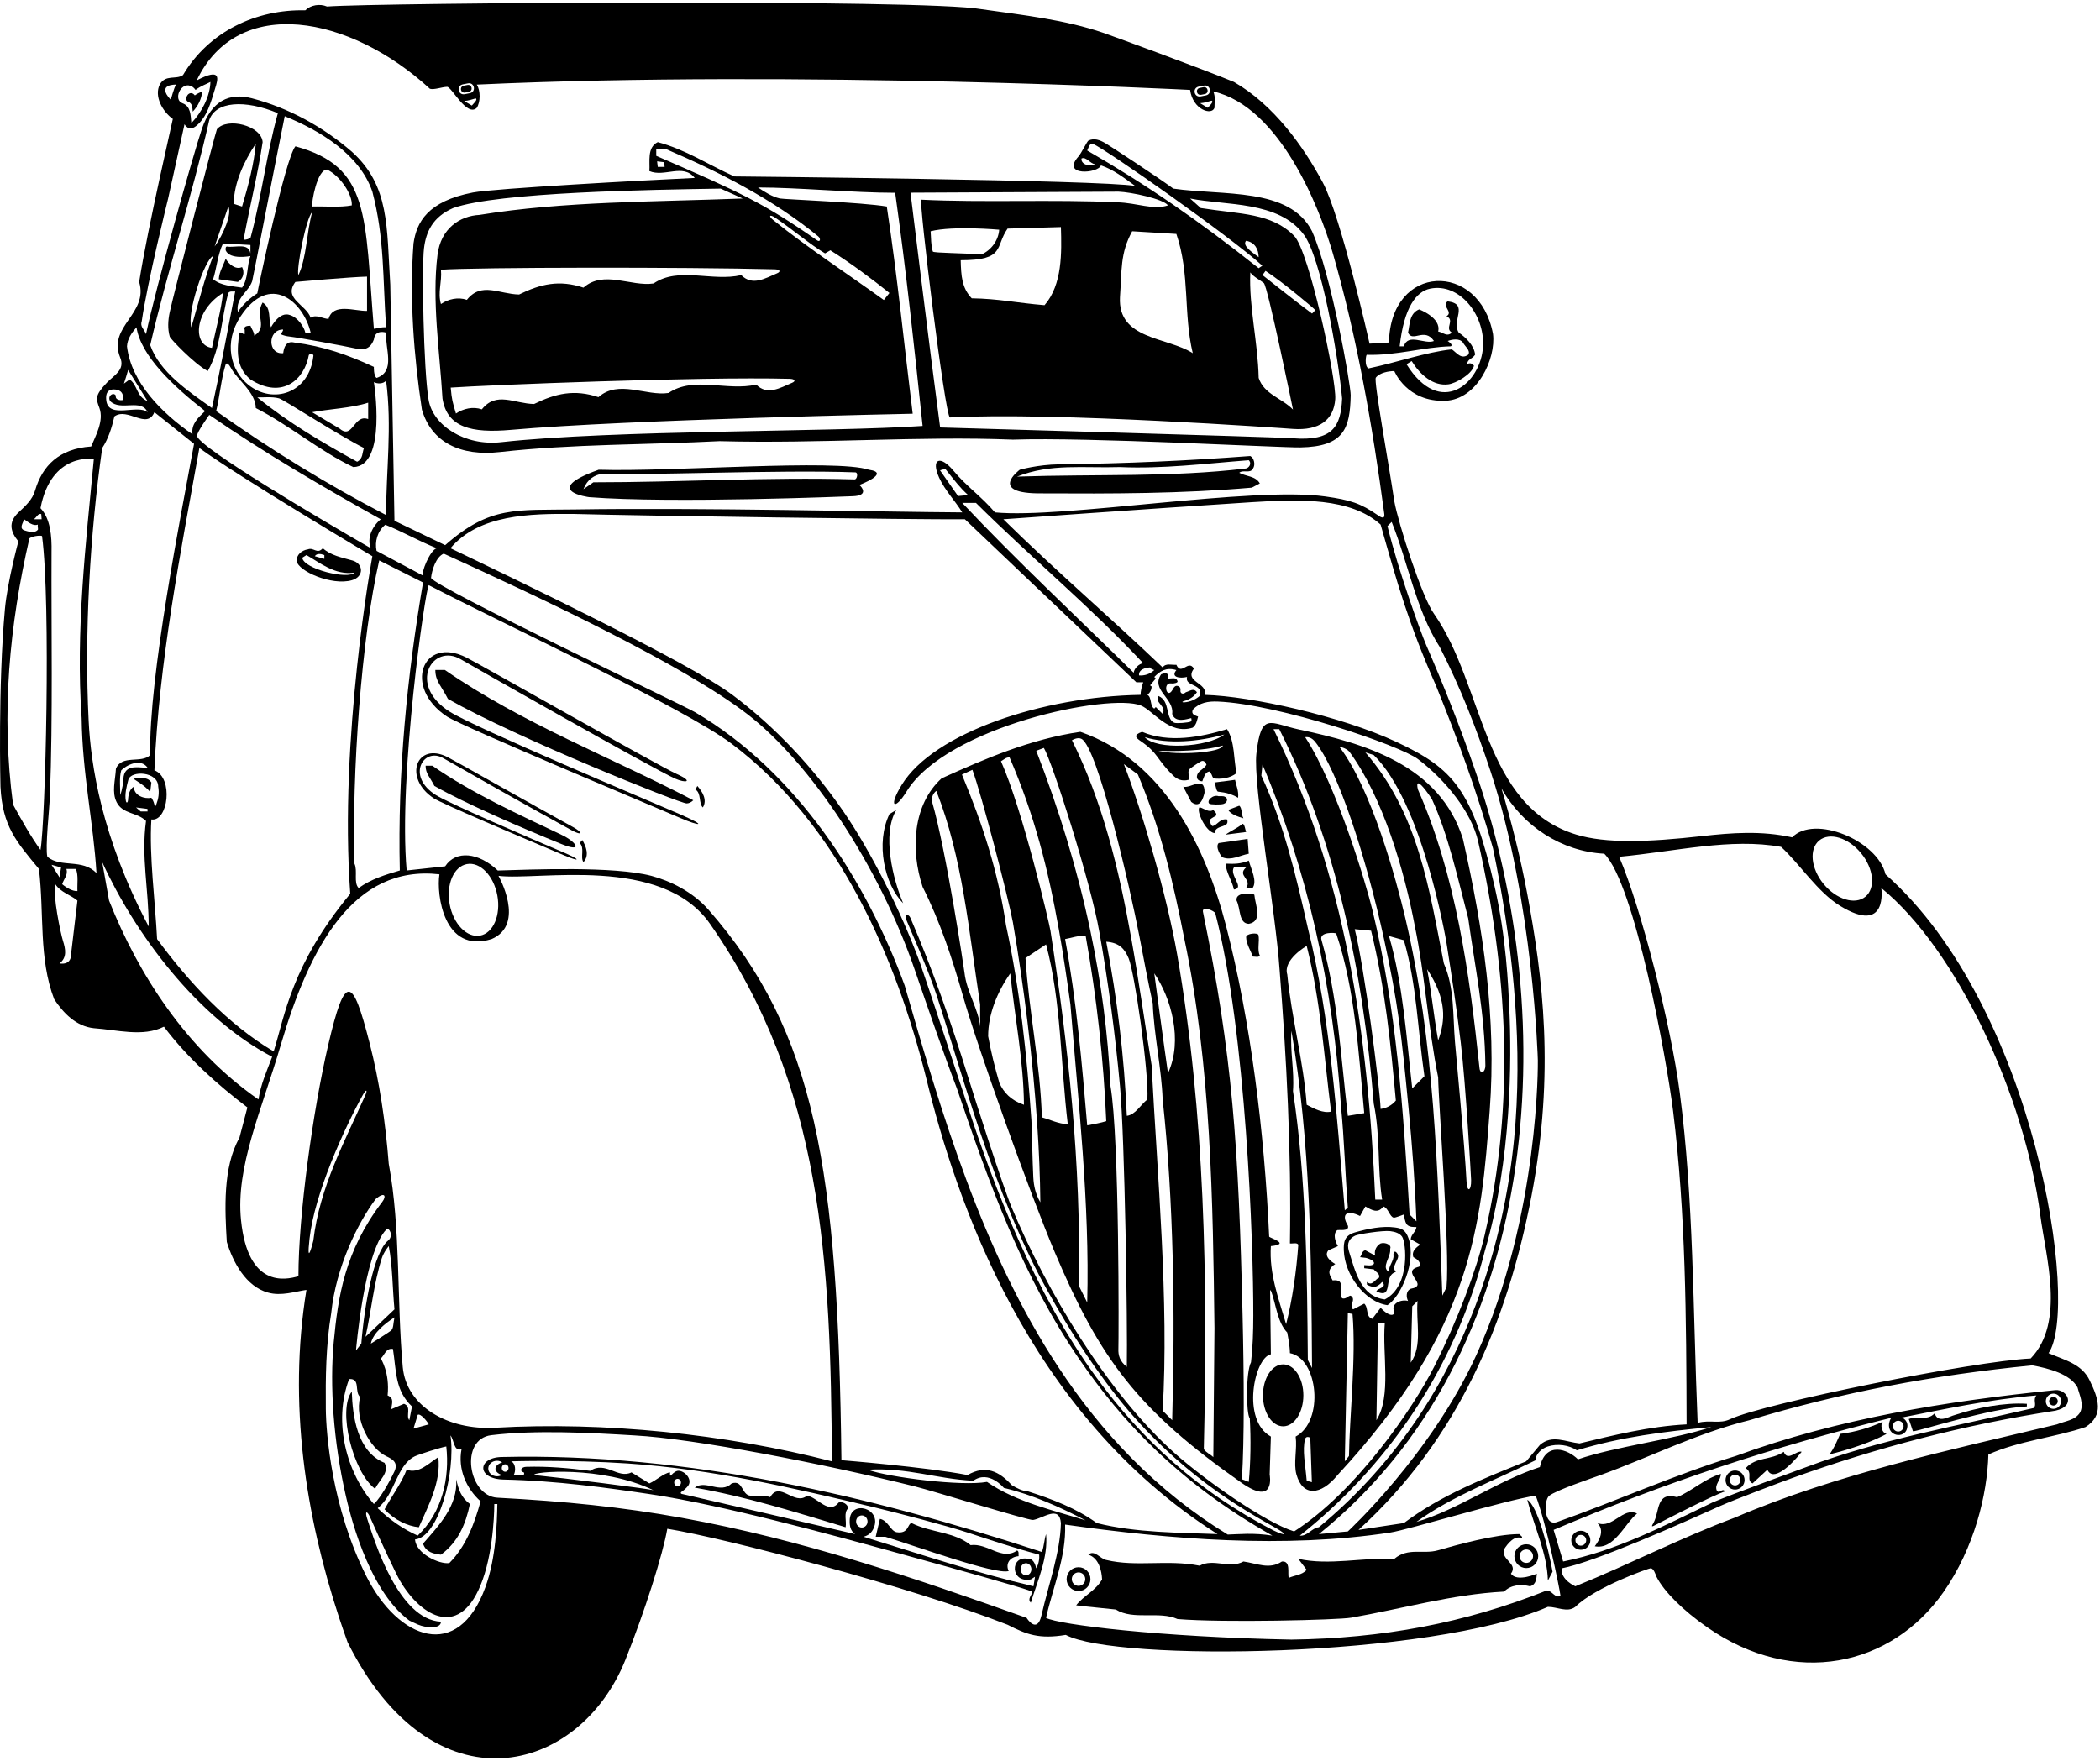 <?xml version="1.0" encoding="UTF-8"?>
<svg xmlns="http://www.w3.org/2000/svg" xmlns:xlink="http://www.w3.org/1999/xlink" width="496pt" height="416pt" viewBox="0 0 496 416" version="1.1">
<g id="surface1">
<path style=" stroke:none;fill-rule:nonzero;fill:rgb(0%,0%,0%);fill-opacity:1;" d="M 493.578 326.164 C 491.688 322.207 487.75 321.375 483.855 319.688 C 491.285 308.93 480.84 237.953 445.34 206.559 C 443.426 198.523 428.527 192.422 423.289 197.828 C 415.969 196.211 408.973 196.754 402.039 197.531 C 389.137 198.984 379.242 199.289 372.324 197.184 C 350.121 190.426 350.574 161.918 338.688 144.996 C 335.875 141.148 330.25 123.602 329.328 118.449 C 327.98 109.355 324.418 89.926 324.957 89.223 C 325.855 88.055 327.98 87.668 329.328 87.668 C 329.328 87.668 332.285 95.047 341.391 94.684 C 348.938 94.383 353.352 84.719 352.637 78.938 C 349.449 61.582 328.375 62.211 328.066 80.918 L 323.48 81.188 C 323.48 81.188 316.746 51.152 312.41 43.078 C 307.82 34.547 300.863 24.773 291.438 19.359 C 283.34 16.027 262.75 8.496 260.672 7.781 C 251.555 4.656 241.664 3.562 231.77 2.168 C 218.629 -0.262 89.211 0.637 77.238 1.539 C 75.531 0.816 73.371 1.18 72.109 2.438 C 60.59 2.168 49.34 7.387 43.219 17.738 C 41.602 18.906 39.102 17.512 37.73 19.988 C 36.379 22.688 38.316 26.289 40.82 28.105 C 40.828 28.324 34.941 53.469 32.871 66.609 C 35.121 74.168 25.402 77.047 28.371 84.43 C 29.652 87.375 26.855 88.723 25.309 90.34 C 22.312 93.473 22.676 94.227 23.473 96.371 C 24.613 99.441 22.523 103.047 21.531 105.488 C 13.934 106.004 9.988 110.047 8.281 115.887 C 7.645 118.062 6.055 119.488 4.383 121.051 C 1.824 123.434 2.531 125.703 4.34 127.898 C 4.34 127.898 1.738 137.512 1.164 143.848 C -0.496 162.094 0.109 185.855 0.109 185.855 C 0.578 195.23 3.871 198.863 9.199 205.297 C 10.461 216.008 9.109 226.445 12.801 236.078 C 14.961 239.316 17.93 242.469 22.16 242.918 C 27.559 243.277 33.77 245.078 38.719 242.559 C 44.301 249.938 51.23 256.145 58.43 261.637 L 56.539 268.836 C 52.582 275.766 53.121 285.848 53.57 293.406 C 55.012 298.176 58.07 303.938 63.289 305.375 C 66.441 306.277 69.77 305.105 72.379 304.746 C 67.984 331.535 72.227 358.172 80.031 381.98 C 80.695 384.008 81.387 386.012 82.102 387.996 C 102.289 428.379 136.852 419.312 147.734 392.094 C 152.297 380.68 156.586 367.156 157.609 361.176 C 171.547 363.434 215.312 374.957 237.98 383.855 C 242.504 386.172 245.426 387.297 251.723 386.254 C 263.547 392.598 337.676 391.797 365.598 379.625 C 367.848 379.625 370.188 381.066 372.078 379.625 C 376.758 374.945 389.629 370.449 389.902 370.5 C 390.629 370.641 390.988 371.863 391.246 372.516 C 393.055 376.062 397.535 380.477 403.176 384.418 C 423.84 398.855 446.801 393.656 459.023 376.152 C 466.32 365.707 469.387 353.055 469.637 343.625 C 476.84 340.387 485.477 339.578 492.586 337.145 C 496.996 334.355 495.625 330.375 493.578 326.164 Z M 429.691 198.562 C 432.137 196.559 436.559 197.902 439.57 201.57 C 442.578 205.238 443.039 209.84 440.594 211.848 C 438.148 213.852 433.727 212.508 430.715 208.84 C 427.703 205.172 427.246 200.57 429.691 198.562 Z M 420.68 200.078 C 425.152 204.195 429.273 210.727 434.559 213.977 C 446.035 221.039 444.348 209.797 444.348 209.797 C 462.062 224.234 478.238 258.746 481.91 287.152 C 483.16 296.816 487.867 312.402 479.629 320.945 C 466.129 321.559 416.723 331.551 408.707 335.258 C 406.098 336.516 404.117 335.348 400.969 336.156 C 399.84 309.105 400.043 283.352 396.758 258.215 C 394.684 242.344 387.73 214.793 382.43 202.418 C 395.84 201.156 408.797 197.918 420.68 200.078 Z M 404.207 337.145 C 394.848 340.207 381.609 341.715 372.699 344.773 C 370.301 342.375 365.059 340.477 363.707 346.598 C 353.539 349.926 344.359 356.676 334.547 359.555 C 343.008 353.438 353.27 349.656 362.719 344.977 C 362.629 343.445 364.34 342.098 365.598 341.734 C 367.848 341.016 370.547 341.375 372.438 342.637 C 382.879 339.484 392.957 338.227 404.207 337.145 Z M 378.918 201.695 C 386.145 208.926 393.645 250.242 395.16 262.41 C 398.168 286.57 398.289 311.621 398.359 336.516 C 389.539 336.965 380.898 339.125 373.066 341.016 C 369.738 340.656 366.59 338.855 363.707 341.375 L 360.469 345.246 C 350.477 349.297 340.488 353.164 331.578 359.828 L 320.867 361.445 C 344.445 340.035 356.07 312.145 361.734 282.488 C 367.32 253.254 364.355 230.574 360.707 211.074 C 359.105 202.535 356.914 193.844 354.617 186.219 C 359.656 195.219 368.84 201.156 378.918 201.695 Z M 328.699 123.309 C 332.566 132.848 334.461 144.188 340.039 152.828 C 345.004 162.531 348.773 172.27 352.086 182.32 C 362.23 213.113 363.223 250.492 363.223 250.492 C 363.223 250.492 363.727 287.246 348.703 320.129 C 337.914 343.754 318.348 361.805 318.348 361.805 L 311.508 362.438 C 364.156 320.047 369.199 241.387 348.406 181.988 C 344.801 171.516 341.078 162.152 336.809 152.285 C 335.648 149.605 330.25 134.852 327.711 124.297 Z M 213.973 217.105 C 214.422 218.238 219.27 229.117 221.242 235.188 C 223.723 242.805 227.395 255.047 229.969 262.898 C 234.223 275.875 239.102 288.992 245.504 301.426 C 250.684 311.141 256.746 321.035 263.898 330.055 C 278.273 348.184 294.008 356.848 301.391 361.027 C 304.008 362.508 303.906 363.055 300.711 361.539 C 282.832 352.324 269.508 339.863 259.039 325.543 C 244.324 305.41 234.574 279.984 228.496 261.102 C 228.008 259.586 218.391 230.484 217.301 227.504 C 212.645 214.812 205.465 200.809 199.199 191.695 C 192.062 181.312 183.055 171.684 172.949 164.137 C 162.742 156.512 122.828 137.406 106.398 129.52 C 113.148 121.508 125.277 121.352 135.289 121.418 C 151.938 121.867 216.199 122.77 227.898 122.68 L 268.398 161.195 L 270.02 161.195 C 269.66 162.188 269.391 163.355 269.391 164.168 C 246.469 164.523 220.527 173.066 212.969 185.438 C 209.727 190.742 211.34 191.508 214.102 187.02 C 223.586 171.594 262.105 163.676 269.484 166.688 C 272.387 167.875 276.113 173.703 281.719 171.906 C 282.617 171.188 282.711 170.195 282.98 169.297 C 282.348 169.027 281.27 168.848 281.719 167.676 C 283.281 165.996 285.375 165.648 287.648 165.746 C 302.023 166.344 330.625 176.094 334.934 179.355 C 341.316 184.191 347.574 191.852 349.129 198.816 C 356.043 229.363 357.934 260.59 350.668 291.754 C 348.738 300.023 344.258 311.949 338.758 322.852 C 333.867 332.551 320.316 352.438 305.66 361.805 C 298.824 359.703 284.496 349.602 277.512 343.375 C 261.453 329.059 247.059 304.684 238.93 285.211 C 236.738 279.965 230.27 259.629 228.598 254.258 C 224.637 241.527 220.258 228.992 215.031 216.844 C 214.586 215.812 213.547 216.023 213.973 217.105 Z M 242.84 352.355 C 241.469 352.254 240.203 351.629 238.965 350.863 C 235.977 347.586 232.793 346.031 228.527 348.484 C 218.809 346.598 198.738 344.977 198.738 344.977 C 197.93 276.23 192.723 243.941 167.328 214.914 C 163.633 210.691 158.234 208.074 153.852 206.926 C 145.012 204.605 125.504 205.426 117.574 205.664 C 113.051 201.375 107.66 200.797 105.141 204.668 L 96.051 205.656 C 94.07 183.336 100.461 139.238 101.27 138.246 C 119.742 147.812 161.555 167.266 172.777 175.688 C 198.09 194.68 211.715 226.43 218.809 254.887 C 225.711 283.07 242.473 333.871 287.57 362.438 C 278.75 362.078 268.309 362.164 259.039 359.828 C 254.359 356.406 248.508 354.156 242.84 352.355 Z M 256.43 359.195 C 249.32 356.945 240.141 354.965 233.117 350.105 C 227.27 351.188 209.988 349.047 204.949 347.227 C 214.578 346.688 220.969 349.387 229.879 349.836 C 233.578 347.195 237.102 351.523 237.102 351.523 C 243.941 353.145 250.309 356.047 256.43 359.195 Z M 113.391 221.039 C 110.277 221.609 107.062 218.289 106.203 213.625 C 105.344 208.961 107.172 204.711 110.281 204.141 C 113.395 203.566 116.609 206.887 117.469 211.555 C 118.328 216.219 116.5 220.469 113.391 221.039 Z M 94.43 205.656 C 91.012 206.648 87.59 207.727 84.711 209.797 C 83.449 208.535 84.531 205.746 83.719 204.035 C 83.09 182.848 85.363 150.633 89.57 132.398 L 99.918 137.617 C 96.141 159.848 93.891 182.348 94.43 205.656 Z M 82.73 211.148 C 68.801 228 67.258 240.035 64.641 248.406 C 53.84 242.016 44.57 232.027 37.102 221.855 C 36.652 212.855 35.211 202.238 35.75 193.598 C 39.719 194.207 41.043 183.734 36.469 181.988 C 37.551 156.336 42.59 130.777 47.09 105.848 C 56.449 112.688 87.949 131.406 87.949 131.406 C 87.949 131.406 80.039 174.504 82.73 211.148 Z M 31.609 185.855 C 30.594 186.43 30.293 187.809 30.238 189.016 C 30.215 189.516 29.883 189.941 29.727 189.195 C 29.418 187.699 29.895 185.828 30.305 184.246 C 30.902 181.949 37.371 182.234 37.371 185.855 C 37.645 187.379 37.422 188.707 36.945 189.953 C 36.633 190.77 36.625 190.727 36.418 189.898 C 36.281 189.355 36 188.824 35.75 188.469 C 34.219 188.828 31.609 188.016 31.609 185.855 Z M 34.852 191.707 L 33.23 191.707 L 32.129 190.762 L 34.828 191.102 Z M 28.641 181.988 C 29.82 180.805 33.141 179.016 34.852 181.355 C 33.32 181.535 29.742 180.301 29.203 183.449 C 29.113 184.801 28.91 186.578 28.371 187.836 C 28.461 186.309 28.102 183.785 28.641 181.988 Z M 99.918 135.996 L 88.941 130.148 C 88.488 127.988 89.113 125.504 91.004 123.977 C 94.676 125.398 98.84 127.809 103.16 129.52 C 101.539 129.969 99.379 135.457 99.918 135.996 Z M 91.191 121.688 C 77.332 114.488 64.012 106.297 51.051 97.117 C 51.871 93.91 52.215 89.605 53.277 86.176 C 53.496 85.465 54.113 86.102 54.566 86.961 C 56.016 89.719 60.41 92.691 60.41 96.398 C 68.332 100.449 75.621 106.656 83.449 110.348 C 91.5 110.145 88.309 90.277 88.309 90.277 C 89.121 90.727 90.559 90.727 91.191 89.918 C 92.629 100.898 91.191 111.066 91.191 121.688 Z M 73.73 50.137 C 72.379 54.996 72.469 60.758 70.488 64.988 C 69.926 63.676 72.328 51.301 73.73 50.137 Z M 77.238 40.059 C 80.301 41.496 83.27 45.906 83.09 48.52 C 80.211 49.059 76.879 48.699 73.73 48.789 C 73.551 47.797 74.898 40.059 77.238 40.059 Z M 86.691 65.348 L 86.691 73.449 C 83.809 73.539 78.68 71.469 77.602 75.34 C 76.25 75.34 74.719 74.168 73.371 75.066 C 72.289 71.918 66.801 70.566 69.77 66.609 C 69.77 66.609 82.73 65.438 86.691 65.348 Z M 73.371 78.578 L 72.109 78.578 C 71.84 77.227 70.309 74.977 68.512 74.438 C 65.969 73.461 64.012 77.316 64.012 77.316 C 63.289 75.34 64.191 72.816 62.031 71.469 C 60.141 74.617 63.379 77.227 60.051 79.297 C 60.051 78.398 59.422 77.77 59.152 76.957 C 58.43 76.957 57.441 77.047 57.801 77.949 L 57.801 78.938 C 57.352 79.027 57.082 78.398 56.539 78.578 C 56 82.449 55.551 86.68 59.152 89.648 C 66.898 94.562 71.977 89.387 72.93 83.926 C 72.996 83.551 74.078 83.551 74.027 84.016 C 73.07 92.973 64.441 95.59 58.652 90.91 C 54.508 87.562 52.711 80.969 56.828 74.742 C 63.789 64.223 71.676 71.316 73.371 78.578 Z M 80.211 101.258 L 73.73 97.387 C 77.332 96.668 83.18 96.398 86.961 95.137 L 86.961 99.008 C 83.539 97.746 83.359 103.957 80.211 101.258 Z M 85.969 105.848 C 85.52 106.93 85.789 108.367 84.352 109.09 C 76.07 104.496 68.152 99.906 60.77 93.879 C 62.102 93.934 64.184 93.648 65.922 94.113 C 67.004 94.402 80.031 102.879 85.969 105.848 Z M 88.941 89.289 C 88.219 88.746 88.309 86.68 88.309 86.68 C 82.102 83.797 76.43 81.816 69.5 80.918 C 67.609 80.469 67.07 81.996 66.891 83.438 C 63.195 83.828 63.152 77.852 66.852 77.852 C 66.941 78.121 66.441 78.758 66.262 78.938 C 66.957 79.266 67.66 79.43 68.367 79.508 C 70.574 79.754 81.793 81.82 83.941 82.316 C 85.812 82.75 87.43 82.586 88.309 80.199 C 88.59 77.695 91.191 78.578 91.191 78.578 C 90.918 82.359 93.531 87.758 88.941 89.289 Z M 88.309 77.68 C 86.109 50.926 87.543 39.43 69.77 34.566 C 67.34 37.539 60.949 68.227 60.77 69.309 C 59.152 70.297 57.262 72.008 56.18 73.719 C 55.582 70.34 58.672 69.027 59.559 66.441 C 59.734 65.926 64.73 39.789 67.25 27.457 C 75.441 30.789 84.891 36.367 87.949 45.277 C 90.832 56.258 90.379 65.527 91.191 77.316 C 89.879 77.25 89.211 77.59 88.309 77.68 Z M 50.332 65.977 C 51.141 63.547 51.41 60.129 52.672 57.52 L 59.152 57.879 L 59.152 59.859 C 58.699 57.246 55.551 58.598 53.57 58.238 C 53.211 58.328 53.301 58.867 53.301 59.137 C 54.289 61.477 59.152 60.488 59.152 60.488 C 58.25 62.828 58.699 65.797 57.172 67.957 C 54.832 67.598 52.219 67.508 50.332 65.977 Z M 52.672 69.219 C 52.219 73.359 50.961 77.859 50.059 82.18 C 45.387 81.605 45.863 73.359 52.672 69.219 Z M 45.199 77.316 C 44.051 74.023 48.328 61.273 50.332 60.488 C 48.352 65.707 46.82 71.648 45.199 77.316 Z M 50.691 58.238 L 53.93 48.789 C 54.852 50.398 52.762 55.449 50.691 58.238 Z M 55.191 48.156 C 55.281 43.117 57.621 38.168 60.41 33.938 C 60.051 38.527 58.609 44.02 57.172 48.789 Z M 59.152 56.258 C 58.609 56.438 58.16 56.707 57.531 56.617 C 59.051 48.375 60.859 41.406 62.031 33.578 C 61.785 29.68 53.645 27.621 51.234 30.535 C 50.988 30.836 40.77 70.426 40.07 73.824 C 39.672 75.754 39.566 77.672 40.098 79.547 C 40.23 80.008 45.738 85.867 49.07 87.668 C 52.219 82.18 52.219 75.34 53.93 69.219 C 54.289 68.68 55.012 68.949 55.551 68.859 C 53.75 78.129 52.039 87.398 50.059 96.398 C 44.48 92.438 37.73 87.938 35.48 81.547 C 39.621 63.637 45.289 46.629 49.43 28.359 C 50.953 23.926 57.816 23.48 65.629 26.738 C 62.93 36.457 61.762 46.629 59.152 56.258 Z M 89.93 122.68 C 87.859 124.387 86.602 127.27 87.59 129.52 C 75.328 122.477 47.172 105.801 46.535 103.02 C 46.367 102.281 49.43 98.02 49.43 98.02 C 62.75 107.199 76.25 115.027 89.93 122.68 Z M 249.977 322.992 C 231.852 295.492 222.199 262.43 213.68 232.836 C 204.648 208.145 188.168 182.312 164.172 168.266 C 161.145 166.492 102.98 138.879 101.809 136.535 C 101.988 134.828 102.914 131.609 104.801 130.801 C 127.684 141.199 161.336 156.996 176.598 168.781 C 191.414 180.23 207.676 204.637 216.117 229.293 C 218.828 237.215 223.199 249.82 226.008 257.137 C 233.578 279.461 241.473 301.594 255.098 321.375 C 264.539 335.082 277.781 349.98 300.527 362.797 C 295.938 362.078 292.609 362.48 289.977 362.547 C 273.082 352.203 260.188 338.48 249.977 322.992 Z M 230.508 118.809 C 243.559 131.77 257.508 143.285 270.02 156.699 C 269.027 156.785 267.859 157.957 267.77 158.945 C 254.629 145.988 239.867 132.219 227.27 118.809 Z M 226.277 117.188 L 222.027 111.113 L 223.266 110.773 C 225.672 113.77 226.594 115.074 228.664 116.965 Z M 280.367 159.938 C 279.738 162.277 284.426 161.477 283.34 164.438 C 282.324 165.324 280.996 165.855 279.703 165.934 C 279.16 165.969 279.113 165.77 279.723 165.605 C 280.785 165.316 281.965 164.684 282.711 163.535 C 281.898 162.457 281.09 163.266 280.098 163.535 C 279.402 164.176 278.719 163.82 278.812 163.117 C 278.855 162.785 278.824 162.445 278.48 162.188 C 277.578 161.691 277.242 162.457 276.895 163.043 C 275.547 165.301 274.566 161.18 276.609 161.457 C 277.328 161.555 278.293 161.277 278.117 160.926 C 277.758 159.848 276.68 160.387 275.867 160.297 C 275.867 160.297 276.453 158.426 274.25 159.309 C 271.73 162.996 277.398 164.977 276.859 168.668 C 277.578 170.918 280.461 169.836 281.359 169.656 C 281.508 170.16 281.402 170.391 281.176 170.5 C 280.719 170.723 277.824 170.988 277.324 170.742 C 275.164 169.688 276.473 165.605 273.617 164.438 C 272.629 166.059 275.598 166.777 274.609 168.668 C 274.23 168.285 272.988 167.047 272.988 167.047 L 272.629 167.406 C 271.551 166.867 272.09 164.707 271.008 164.168 C 271.641 163.629 272 162.996 272 162.188 L 271.641 161.918 L 272.988 160.297 L 272.629 159.938 C 273.98 158.586 275.426 157.574 277.848 158.316 C 276.434 160.016 278.652 160.34 280.367 159.938 Z M 269.027 159.578 C 268.848 157.754 271.641 157.688 271.641 157.688 C 271.551 157.957 272.629 158.316 272.629 158.316 C 271.551 159.309 270.289 159.668 269.027 159.578 Z M 310.398 360.012 C 330.762 342.703 344.52 320.137 350.746 295.387 C 357.035 273.98 357.047 250.418 356.48 238.129 C 356.238 232.918 355.754 221.398 353.035 209.535 C 347.777 186.602 343.383 181.605 329.73 175.238 C 316.734 169.18 295.496 164.469 284.598 164.168 C 285.23 161.195 279.648 161.195 281.988 157.957 C 280.641 155.707 279.02 159.758 277.848 157.059 C 276.68 157.148 275.328 156.605 274.609 157.688 C 262.188 145.809 249.32 134.828 236.988 122.68 C 236.988 122.68 271.285 120.199 295.602 118.648 C 307.066 117.922 318.922 117.539 326.09 123.938 C 330.027 137.773 332.637 147.227 339.141 161.918 C 344.359 174.785 348.859 187.027 352.637 200.438 C 356.977 221.355 359.516 243.473 357.953 265.125 C 356.57 284.336 349.688 329.297 311.508 360.816 C 309.797 360.996 308.809 362.977 307.008 362.797 C 308.156 361.883 309.289 360.957 310.398 360.012 Z M 337.777 68.199 C 344.664 66.777 350.645 74.281 350.285 81.746 C 349.863 90.59 340.191 98.883 332.211 86.047 L 333.422 85.305 C 335.434 88.574 338.504 91.258 342.07 90.805 C 343.871 90.578 347.688 88.387 348.137 86.406 C 347.688 85.777 347.059 85.688 346.52 86.047 C 346.609 84.789 347.688 84.879 348.406 83.797 C 348.227 81.637 346.156 79.656 344.539 78.578 C 342.738 75.699 347.059 71.828 341.93 71.199 C 340.309 72.188 343.367 73.719 341.656 74.707 C 343.727 75.699 341.117 77.496 342.918 78.578 C 341.746 79.656 340.938 78.578 339.68 78.309 C 340.488 75.066 335.18 73.09 335.18 73.09 C 332.84 74.078 333.02 76.598 332.566 78.578 C 333.648 81.008 336.438 77.25 338.688 80.559 C 336.527 81.457 332.566 78.578 331.578 81.816 L 330.59 81.816 C 331.609 72.617 334.512 68.875 337.777 68.199 Z M 322.824 83.82 C 329.789 84.039 336.176 81.992 342.648 81.816 C 343.367 81.457 341.93 80.559 341.93 80.559 C 342.918 80.199 344.719 79.84 345.527 80.918 C 345.977 81.816 347.418 82.809 346.789 83.797 C 345.102 85.012 344.09 83.348 342.918 82.539 C 336.797 83.168 329.777 85.688 323.211 87.039 C 322.219 86.496 322.621 83.816 322.824 83.82 Z M 285.27 25.465 L 283.469 24.383 C 284.707 24.281 285.047 24.059 286.172 23.777 C 286.801 24.047 285.539 25.102 285.27 25.465 Z M 283.152 20.457 L 284.367 20.219 C 285.906 19.922 286.359 22.238 284.82 22.539 L 283.605 22.773 C 282 23.086 281.551 20.77 283.152 20.457 Z M 111.441 24.938 L 109.641 23.859 C 110.879 23.758 111.215 23.531 112.34 23.25 C 112.969 23.52 111.711 24.578 111.441 24.938 Z M 109.324 19.93 L 110.539 19.695 C 112.078 19.395 112.527 21.715 110.988 22.012 L 109.773 22.25 C 108.172 22.562 107.719 20.242 109.324 19.93 Z M 44.902 20.254 C 45.375 20.406 45.75 20.641 46.191 21.246 C 47.484 20.27 48.531 19.988 49.699 19.359 C 49.609 22.688 47.719 26.469 45.199 29.078 C 45.008 27.133 45.047 25.098 43.109 24.395 C 40.871 23.578 42.617 19.512 44.902 20.254 Z M 40.293 23.527 C 36.812 19.797 41.602 19.988 41.602 19.988 C 41.051 20.723 40.391 23.637 40.293 23.527 Z M 33.477 75.898 C 34.828 66.539 39.711 46.898 39.711 46.898 L 43.582 29.348 C 43.582 29.348 44.508 31.215 46.301 29.781 C 48.906 27.699 49.805 24.156 50.793 20.961 C 51.504 18.664 52.438 15.867 46.461 18.996 C 56.164 -1.379 82.656 3.613 101.539 20.977 C 102.562 21.27 104.32 20.562 105.594 20.52 C 106.672 20.48 110.27 27.727 112.609 25.477 C 113.512 24.039 113.512 21.43 112.609 19.988 C 188.699 16.477 281.09 21.246 281.09 21.246 C 281.727 25.922 286.184 27.348 286.848 25.477 C 286.848 23.77 287.117 23.047 286.578 21.609 C 302.359 25.25 311.742 49.281 314.781 59.766 C 320.438 79.293 324.188 100.672 326.949 121.355 C 327.172 122.996 325.844 121.996 325.453 121.73 C 321.34 118.898 318.992 118.133 313.039 117.293 C 295.777 114.855 251.051 122.59 235.008 121.059 C 231.711 117.195 228.34 114.988 225.152 111.152 C 222.074 107.449 219.789 108.375 221.816 112.855 C 223.184 115.871 225.695 118.434 227.27 121.059 C 208.949 120.953 165.262 119.895 135.848 120.359 C 121.914 120.578 115.758 119.43 105.141 128.797 L 93.168 123.035 L 92.18 67.238 C 91.301 53.625 92.09 43.93 83.09 35.828 C 76.391 30.027 68.203 25.484 59.477 23.219 C 54.102 21.82 49.945 23.891 47.703 30.391 C 45.879 35.684 36.832 67.777 34.488 78.938 C 34.039 77.77 33.027 77.16 33.477 75.898 Z M 32.238 77.316 C 33.254 84.074 40.988 91.309 48.441 97.117 C 46.82 98.648 45.109 100.18 45.469 102.609 C 38.27 97.656 30.98 90.367 29.992 81.816 C 30.082 80.109 31.07 78.668 32.238 77.316 Z M 30.262 87.398 L 34.852 94.777 C 32.129 93.617 32.602 91.09 30.621 89.648 L 29.27 90.637 C 29.629 89.559 29.992 88.387 30.262 87.398 Z M 27.355 92.039 C 29.578 92.344 29 94.508 29 94.508 C 28.281 94.688 27.109 94.328 27.379 93.52 C 26.852 92.461 25.238 93.59 26.031 94.777 C 28.461 97.207 33.41 94.059 34.852 97.387 C 32.555 95.422 25.715 99.047 25.113 94.691 C 24.773 92.199 26.148 91.879 27.355 92.039 Z M 24.141 105.848 C 25.582 103.688 26.391 101.078 27.02 98.379 C 30.172 96.129 34.672 101.617 36.469 97.387 L 45.832 104.859 C 42.832 121.18 35.082 160.129 35.48 178.387 C 33.41 180.457 28.73 178.207 27.379 181.629 C 27.227 184.391 26.355 187.152 27.551 189.523 C 29 192.395 32.395 191.859 34.488 193.957 C 33.32 202.508 35.121 210.066 35.121 218.887 C 23.934 197.738 21.453 180.609 20.938 170.324 C 19.898 149.625 21.227 126.324 24.141 105.848 Z M 9.742 121.465 L 9.832 122.68 L 7.941 122.68 C 8.57 122.406 8.93 121.191 9.742 121.465 Z M 5.691 122.68 C 6.59 123.309 7.852 124.387 8.93 123.938 C 8.84 124.297 9.051 125.012 8.945 125.145 C 8.18 126.109 6.48 125.523 5.691 125.285 C 4.43 124.746 5.512 123.488 5.691 122.68 Z M 3.082 190.086 C 0.199 168.578 2.27 147.52 6.949 127.176 C 7.852 126.547 9.902 126.43 9.934 126.684 C 12.027 142.52 10.73 194.316 9.562 200.797 C 7.219 197.559 5.062 193.688 3.082 190.086 Z M 12.172 204.309 L 14.422 204.938 L 14.059 207.277 Z M 16.672 226.355 C 16.309 227.527 15.23 227.797 14.059 227.617 C 15.875 226.195 15.5 224.266 14.852 222.207 C 14.312 220.488 12.402 211.426 13.07 208.898 C 14.242 210.785 16.852 211.508 18.289 212.766 Z M 18.289 210.516 C 17.211 210.605 15.77 209.797 14.691 208.898 C 15.051 207.637 16.129 206.738 15.68 205.297 L 17.93 205.297 C 18.559 206.828 18.199 208.809 18.289 210.516 Z M 11.18 202.418 C 10.641 200.258 11.691 190.762 11.785 188.328 C 12.508 169.113 12.09 148.949 12.172 130.418 C 12.254 126.676 11.902 122.496 9.562 120.066 C 12.102 106.727 22.16 108.457 22.16 108.457 C 20.27 128.438 17.84 149.047 19.281 169.656 C 19.453 182.926 22.07 194.316 22.789 206.285 C 19.461 202.777 14.422 205.117 11.18 202.418 Z M 25.762 212.766 L 24.141 203.676 C 31.879 220.598 46.551 240.398 64.281 249.668 C 62.801 253.574 61.672 255.969 61.039 259.746 C 44.031 247.957 32.602 230.047 25.762 212.766 Z M 70.488 301.508 C 67.324 302.43 58.555 304.258 56.926 288.273 C 55.641 275.688 61.738 262.461 66.309 246.895 C 73.156 223.59 83.539 204.258 103.789 206.559 C 103.047 211.254 104.77 225.41 116.121 221.855 C 124.23 218.383 117.738 206.918 117.738 206.918 C 126.973 208.129 156.258 201.852 167.711 218.273 C 194.371 256.5 196.199 298.199 196.488 345.246 C 171.309 338.758 142.715 335.844 116.949 337.309 C 105.781 337.945 95.973 332.223 95.129 322.988 C 93.695 307.348 94.66 290.129 91.82 274.957 C 91.043 265.09 89.664 255.668 87.285 246.383 C 83.258 230.656 81.531 229.672 77.5 246.969 C 73.895 262.434 70.488 287.152 70.488 301.508 Z M 113.512 354.695 C 112.07 359.914 110.09 365.316 106.129 369.277 C 103.789 369.637 98.223 367.047 98.031 363.695 C 103.527 363.223 107.684 347.996 106.398 339.125 C 107.301 340.207 107.121 342.996 109.012 342.367 C 108.109 347.047 110.09 351.637 113.512 354.695 Z M 95.418 331.656 L 92.449 332.914 C 92.449 331.746 93.262 330.395 91.551 329.676 C 92.113 324.223 89.93 320.945 89.93 320.945 C 90.832 320.227 91.102 318.426 92.809 318.695 C 93.621 323.828 93.262 328.508 97.309 332.285 L 96.68 335.527 C 95.781 334.445 97.309 332.375 95.418 331.656 Z M 87.59 317.438 C 88.129 314.824 91.012 312.664 93.168 311.227 C 92.859 312.828 92.938 313.688 92.477 314.234 C 92.137 314.637 87.59 317.438 87.59 317.438 Z M 86.332 315.816 C 87.711 309.648 88.285 303.188 90.164 297.297 C 90.652 295.77 91.82 294.395 91.82 294.395 C 92.719 298.895 92.719 304.746 93.168 309.336 Z M 91.656 293.102 C 88.328 295.777 86.082 308.129 85.34 317.438 L 84.082 319.055 C 84.082 319.055 85.973 295.883 91.262 290.453 C 91.879 289.82 93.062 291.973 91.656 293.102 Z M 85.07 330.035 C 83.664 335.375 87.383 342.246 91.289 344.059 C 92.902 344.809 94.082 345.656 93.148 347.668 C 92.984 348.023 90.379 353.438 88.309 355.328 C 81.918 348.035 78.59 336.066 82.461 325.805 C 85.25 325.625 83.629 328.867 85.07 330.035 Z M 97.953 344.07 C 98.773 343.652 104.238 341.914 105.41 341.734 C 106.219 349.117 104.512 357.215 98.66 362.797 C 95.238 361.266 92.09 359.105 89.211 356.316 C 93.375 352.984 93.59 346.27 97.953 344.07 Z M 97.668 337.508 L 98.66 334.266 C 99.289 333.816 100.91 335.797 101.27 336.516 Z M 73.113 292.59 C 74.277 282.09 81.219 266.805 85.652 258.758 C 86.539 257.145 86.848 257.488 86.273 258.777 C 81.387 269.762 75.531 280.332 74 293.137 C 74 293.137 72.285 300.031 73.113 292.59 Z M 114.645 374.984 C 108.199 392.73 94.074 387.344 86.562 372.457 C 78.348 356.176 77.012 338.66 76.957 332.848 C 76.887 325.461 76.961 317.848 78.23 310.234 C 79.359 299.258 84.551 288.859 88.746 283.258 C 90.82 281.488 91.379 282.523 90.266 283.977 C 81.387 295.59 79.836 306.426 78.824 317.098 C 77.863 327.242 78.73 340.59 81.691 353.422 C 82.344 356.242 86.602 375.438 96.68 382.867 C 97.348 383.184 98.031 383.523 98.727 383.816 C 100.789 384.684 104.148 384.863 104.148 383.137 C 94.133 382.664 88.465 364.172 86.711 358.754 C 86.152 357.035 86.672 356.789 87.398 358.422 C 90.289 364.941 93.582 371.949 94.496 373.5 C 99.516 382.039 108.855 387.566 113.988 373.262 C 116.805 365.418 116.75 355.328 116.75 355.328 L 117.469 355.328 C 117.379 359.875 117.172 368.023 114.645 374.984 Z M 242.48 382.234 C 215.824 372.723 189.391 363.73 161.074 358.602 C 146.945 356.043 133.426 354.684 117.48 353.836 C 110.605 353.473 108.449 339.988 116.031 339.07 C 126.508 337.801 139.422 338.496 149.871 339.125 C 164.016 339.879 194.66 345.828 216.184 351.199 C 220.531 352.285 242.984 359.262 244.012 359.098 C 246.359 358.727 250.227 355.5 250.578 359.828 C 250.41 366.891 247.66 374.281 245.992 381.609 C 244.945 386.211 242.48 382.234 242.48 382.234 Z M 365.328 375.758 C 345.977 383.496 326.5 387.074 305.027 387.367 C 274.074 386.773 250.129 383.855 247.07 382.234 C 248.688 374.945 251.84 367.836 251.57 360.188 C 276.535 363.719 303.469 365.875 328.395 362.066 C 332.672 361.414 355.676 354.375 362.719 353.348 C 365.148 359.645 368.387 375.305 368.566 377.016 C 367.309 377.734 366.59 375.758 365.328 375.758 Z M 450.516 336.93 C 450.594 335.469 449.207 334.895 449.207 334.895 C 458.387 333.098 469.996 330.578 480.977 329.676 C 480.078 330.758 481.156 331.836 480.348 332.645 C 462.035 336.926 444.098 340.074 426.953 346.484 C 424.348 347.457 409.227 352.93 404.477 354.965 C 393.047 360.457 381.797 366.395 369.199 368.914 L 366.949 361.445 C 393.352 350.219 418.594 341.863 446.781 334.941 C 446.844 334.898 446.902 334.875 446.957 334.895 C 446.898 334.91 446.84 334.926 446.781 334.941 C 446.48 335.141 446.129 335.988 446.152 336.844 C 446.234 339.559 450.363 339.918 450.516 336.93 Z M 447.066 336.938 C 447.066 336.234 447.637 335.664 448.34 335.664 C 449.039 335.664 449.609 336.234 449.609 336.938 C 449.609 337.641 449.039 338.211 448.34 338.211 C 447.637 338.211 447.066 337.641 447.066 336.938 Z M 491.328 333.637 C 490.156 335.617 487.727 335.707 485.836 336.516 C 460.367 342.637 433.816 348.215 409.699 358.566 C 396.918 363.336 384.77 369.637 372.078 374.766 C 372.078 374.766 368.574 373.273 368.84 370.535 C 376.824 369 397.18 359.883 406.387 355.75 C 409.715 354.262 420.879 350.066 423.098 349.27 C 443.41 341.977 463.895 336.602 485.477 333.277 C 490.523 332.172 488.199 328.199 485.477 328.414 C 459.648 331.027 434.09 335.164 409.969 343.984 C 396.02 348.215 381.348 354.785 367.848 359.555 C 364.543 360.809 364.59 354.453 365.891 353.398 C 367.527 352.066 376.004 349.223 377.973 348.512 C 389.391 344.395 401.004 338.52 413.207 335.527 C 435.258 328.867 456.496 324.906 479.988 322.566 C 483.945 323.285 488.988 324.637 490.695 327.785 C 491.148 329.586 492.227 331.656 491.328 333.637 Z M 483.203 331.047 C 483.203 330.055 484.012 329.246 485.008 329.246 C 486 329.246 486.809 330.055 486.809 331.047 C 486.809 332.043 486 332.848 485.008 332.848 C 484.012 332.848 483.203 332.043 483.203 331.047 "/>
<path style=" stroke:none;fill-rule:nonzero;fill:rgb(0%,0%,0%);fill-opacity:1;" d="M 35.75 184.867 C 34.785 183.383 33.09 183.918 31.566 183.949 C 31.238 183.957 34.129 185.406 35.48 187.117 L 35.75 184.867 "/>
<path style=" stroke:none;fill-rule:nonzero;fill:rgb(0%,0%,0%);fill-opacity:1;" d="M 44.496 24.078 C 45.445 24.426 45.43 25.422 45.523 26.375 C 46.758 25.098 47.684 23.242 47.727 21.613 C 47.152 21.922 46.641 22.059 46.008 22.539 C 45.789 22.238 45.605 22.125 45.375 22.051 C 44.258 21.688 43.402 23.68 44.496 24.078 "/>
<path style=" stroke:none;fill-rule:nonzero;fill:rgb(0%,0%,0%);fill-opacity:1;" d="M 57.172 63.098 C 55.641 63.816 54.02 62.379 53.301 61.117 C 52.762 62.738 51.77 64.18 51.68 65.977 L 56.18 66.609 C 57.531 65.797 57.801 64.27 57.172 63.098 "/>
<path style=" stroke:none;fill-rule:nonzero;fill:rgb(0%,0%,0%);fill-opacity:1;" d="M 83.262 132.426 C 80.758 131.711 78.129 131.25 76.25 129.52 C 74.898 131.047 74.09 129.246 72.738 129.785 C 71.23 130.004 69.953 131.137 70.094 132.543 C 70.324 134.883 78.359 138.453 83.125 137.074 C 86.027 136.238 85.871 133.176 83.262 132.426 Z M 76.609 131.137 L 76.609 132.035 L 74.359 131.406 C 74.82 130.742 75.621 130.777 76.609 131.137 Z M 71.391 131.77 L 72.379 131.137 C 75.441 132.848 79.129 135.996 83.719 135.277 C 82.281 136.988 71.75 134.469 71.391 131.77 "/>
<path style=" stroke:none;fill-rule:nonzero;fill:rgb(0%,0%,0%);fill-opacity:1;" d="M 88.582 351.727 C 89.66 349.566 92 347.945 90.832 345.605 C 84.352 342.996 83.27 334.535 83.09 328.777 C 79.703 333.086 83.355 347.836 88.582 351.727 "/>
<path style=" stroke:none;fill-rule:nonzero;fill:rgb(0%,0%,0%);fill-opacity:1;" d="M 103.52 344.258 C 101.359 345.605 98.93 348.305 96.051 347.227 C 94.879 350.285 92.539 353.438 90.832 356.586 C 93.168 359.105 96.23 360.547 98.93 360.816 C 101.09 355.867 104.238 350.105 103.52 344.258 "/>
<path style=" stroke:none;fill-rule:nonzero;fill:rgb(0%,0%,0%);fill-opacity:1;" d="M 118.109 106.793 C 135.031 104.883 153.34 105.086 169.938 104.227 C 194.148 104.859 217.008 102.969 239.238 103.867 C 256.789 103.238 302.238 105.789 307.148 105.703 C 317.477 105.52 318.867 101.195 319.02 93.383 C 319.062 91.113 314.48 64.988 309.891 54.637 C 304.602 44.176 288.852 46.273 277.129 44.559 C 273.078 41.59 262.047 34.387 261.051 33.812 C 259.766 33.066 258.422 32.562 257.086 33.211 C 256.746 33.375 255.438 36.164 254.707 36.988 C 250.52 41.688 259.414 40.988 260.027 39.066 C 263 40.059 265.52 42.039 268.129 43.93 C 260.355 42.508 173.449 41.68 173.449 41.68 C 167.422 38.977 161.84 35.289 155.359 33.578 C 152.75 34.84 153.559 38.258 153.379 40.418 C 156.98 41.949 161.301 38.527 164.09 42.039 C 152.301 42.578 116.641 44.523 111.691 45.48 C 100.973 47.555 98.387 52.492 97.668 57.52 C 96.68 70.477 97.762 84.246 99.648 96.758 C 101.906 104.508 108.746 107.852 118.109 106.793 Z M 255.438 37.449 C 256.52 36.906 257.508 38.707 258.68 38.797 C 257.961 39.43 255.258 39.066 255.438 37.449 Z M 256.789 35.559 C 257.148 34.93 257.148 34.027 258.051 33.938 C 261.16 35.199 290.68 55.938 298.152 62.773 L 297.289 63.367 C 283.152 52.125 270.699 43.574 256.789 35.559 Z M 294.32 56.887 C 296.391 57.246 297.25 58.875 297.289 60.758 C 296.117 59.859 293.238 58.059 294.32 56.887 Z M 298.504 66.867 C 299.418 67.59 305.391 96.758 305.391 96.758 C 302.777 94.059 298.547 93.156 297.289 89.289 C 297.109 80.828 294.949 72.367 295.309 64.359 C 296.109 65.441 297.5 66.078 298.504 66.867 Z M 298.188 64.988 L 298.91 63.996 C 302.961 66.609 310.602 73.078 310.586 73.191 C 310.531 73.539 310.16 73.809 309.891 74.078 C 306.918 71.918 298.188 64.988 298.188 64.988 Z M 281.719 83.438 C 275.688 79.566 263.988 80.289 264.527 70.207 C 264.98 63.996 264.527 59.859 267.41 54.637 L 277.848 55.27 C 281.09 64.719 279.469 74.078 281.719 83.438 Z M 264.168 45.277 C 267.102 45.375 274.789 46.988 275.867 48.52 C 272.359 49.688 268.602 47.926 263.898 47.797 C 249.141 47.078 231.91 47.895 217.602 47.176 C 216.973 47.535 223.184 98.086 224.352 98.625 C 248.922 97.273 303.727 101.215 305.359 101.332 C 311.578 101.777 315.027 99.234 315.371 94.297 C 315.695 89.641 309.18 59.266 305.66 55.715 C 300.301 50.301 293.129 50.645 283.609 49.148 L 281.09 46.898 C 289.527 48.602 302.004 47.402 307.965 55.453 C 312.039 60.953 316.035 83.793 316.996 94.148 C 316.703 100.77 314.789 104.277 305.332 103.543 C 301.691 103.258 222.051 100.988 222.051 100.988 C 219.891 84.969 215.051 45.523 215.051 45.523 Z M 237.98 54.008 L 250.578 53.648 C 250.758 59.68 250.938 67.238 246.711 72.098 C 240.141 71.559 235.82 70.566 229.52 70.477 C 227.18 68.047 227 65.168 226.91 61.477 C 237.551 61.477 234.969 58.309 237.98 54.008 Z M 220.324 59.422 C 219.855 57.949 219.941 56.293 219.801 54.637 C 225.199 53.289 236 54.277 236 54.277 C 235.82 56.797 234.109 59.137 231.77 60.129 C 227.898 59.77 220.441 59.789 220.324 59.422 Z M 155.359 39.43 L 155.203 38.117 L 156.852 38.324 L 156.98 39.43 Z M 155 36.816 L 155 35.199 L 157.25 35.199 C 169.859 40.613 182.711 47.145 193.254 55.84 C 193.922 56.391 193.738 57.305 192.996 56.785 C 180.539 48.094 175.145 45.559 155 36.816 Z M 104.148 63.727 C 112.652 63.133 161.617 63.078 182.953 63.625 C 184.203 63.656 184.504 64.16 183.535 64.57 C 180.637 65.797 177.703 67.621 175.07 64.988 C 168.23 66.609 160.309 62.918 154.371 66.969 C 149.059 67.777 142.578 63.727 137.809 67.957 C 132.141 66.066 127.73 67.059 122.602 69.578 C 117.922 69.488 113.691 66.52 110.27 70.84 C 108.199 70.117 105.859 70.656 104.148 71.828 C 103.34 69.039 104.422 66.699 104.148 63.727 Z M 186.492 89.496 C 187.746 89.527 188.043 90.031 187.078 90.441 C 184.18 91.668 181.242 93.492 178.609 90.859 C 171.77 92.48 163.852 88.789 157.91 92.84 C 152.602 93.648 146.121 89.598 141.352 93.828 C 135.68 91.938 131.27 92.93 126.141 95.449 C 121.461 95.359 117.23 92.391 113.809 96.711 C 111.738 95.988 109.398 96.527 107.691 97.699 C 106.879 94.91 106.723 94.547 106.453 91.574 C 114.953 90.98 165.156 88.949 186.492 89.496 Z M 182.621 51.98 C 181.445 51.031 181.785 50.539 183.133 51.449 C 187.172 54.176 191.426 57.832 194.871 59.859 L 196.129 59.137 C 200.988 62.199 205.938 65.887 210.078 69.219 L 208.754 70.875 C 200.797 65.125 190.883 58.637 182.621 51.98 Z M 100.141 58.703 C 100.613 54.758 102.191 51.27 107.031 49.148 C 117.703 45.375 153.648 44.828 170.211 44.559 L 175.43 46.898 C 154.551 47.707 133.129 47.527 113.238 50.77 C 108.684 50.996 104.117 53.918 103.336 60.211 C 101.98 71.125 103.852 83.016 104.512 94.148 C 105.578 100.941 111.277 102.395 120.695 101.555 C 147.934 99.117 215.57 97.746 215.57 97.746 C 213.59 81.816 211.969 65.348 209.449 48.789 C 203.688 47.797 185.133 47.105 184.184 46.887 C 182.348 46.461 180.629 45.355 179.031 44.289 C 188.391 44.289 201.621 45.547 211.43 45.547 C 214.039 64.09 215.93 81.816 217.91 100.629 C 196.742 102.098 144.883 101.527 118.316 104.473 C 109.84 105.41 102.238 100.574 101.223 94.422 C 100.027 87.172 99.609 63.129 100.141 58.703 "/>
<path style=" stroke:none;fill-rule:nonzero;fill:rgb(0%,0%,0%);fill-opacity:1;" d="M 99.918 364.688 C 100.551 366.664 102.352 367.117 104.148 367.297 C 108.199 364.328 110 360.098 110.988 355.328 C 108.922 353.797 108.289 351.906 107.75 349.477 C 108.199 355.777 103.52 360.547 99.918 364.688 "/>
<path style=" stroke:none;fill-rule:nonzero;fill:rgb(0%,0%,0%);fill-opacity:1;" d="M 102.824 158.285 C 102.824 160.984 104.238 162.02 105.793 165.121 C 122.082 174.395 160.66 189.828 162.176 189.809 C 162.676 189.801 163.195 189.598 163.754 189.062 C 144.492 178.984 123.434 170.973 105.074 158.285 L 102.824 158.285 "/>
<path style=" stroke:none;fill-rule:nonzero;fill:rgb(0%,0%,0%);fill-opacity:1;" d="M 136.91 199.176 C 138.172 200.258 137 202.598 137.809 203.676 C 139.25 202.148 138.441 199.988 137.539 198.457 L 136.91 199.176 "/>
<path style=" stroke:none;fill-rule:nonzero;fill:rgb(0%,0%,0%);fill-opacity:1;" d="M 205.219 110.977 C 197.352 108.375 158.512 111.52 141.41 110.977 C 127.469 115.957 139.16 117.457 139.16 117.457 C 158.781 118.988 200.5 117.258 201.402 117.23 C 205.094 117.117 203.734 115.215 202.969 114.578 C 202.969 114.578 210.527 111.734 205.219 110.977 Z M 201.855 113.262 C 181.199 112.672 160.633 113.949 140.148 113.949 L 137.809 115.566 C 138.754 113.188 140.383 112.227 142.289 111.906 C 150.203 112.402 184.422 110.93 202.004 111.598 C 202.781 111.625 202.438 113.281 201.855 113.262 "/>
<path style=" stroke:none;fill-rule:nonzero;fill:rgb(0%,0%,0%);fill-opacity:1;" d="M 211.699 191.348 L 210.078 192.336 C 206.75 199.176 208.91 208.988 213.32 213.398 C 210.898 207.754 208.258 197.082 211.699 191.348 "/>
<path style=" stroke:none;fill-rule:nonzero;fill:rgb(0%,0%,0%);fill-opacity:1;" d="M 227.457 235.352 C 231.059 247.965 243.391 282.297 249.137 295.867 C 259.84 321.145 268.688 333.09 293.199 350.293 C 301.352 356.016 299.883 348.383 299.883 348.383 L 300.168 339.395 C 293.125 335.547 296.277 320.699 300.168 319.957 L 299.988 304.746 L 300.258 305.105 C 301.43 308.344 301.699 312.391 304.035 314.82 C 304.07 315.035 304.668 317.957 304.668 319.688 C 311.352 320.922 312.832 335.797 306.02 339.395 C 306.422 342.297 305.461 345.707 306.211 348.367 C 307.68 353.613 311.965 353.367 315.918 348.484 C 347.996 313.855 349.844 289.297 351.852 262.426 C 353.496 240.398 350.352 219.594 345.527 198.188 C 340 180.68 322.305 175.645 306.816 172.348 C 299.961 170.887 297.895 168.012 296.75 178.035 C 295.914 185.328 301.316 215.398 302.238 229.238 C 303.859 249.938 305.027 271.895 304.668 293.766 C 305.391 293.855 306.199 293.496 306.648 294.035 C 306.199 300.516 305.211 307.176 303.77 312.848 C 302.059 306.996 299.719 300.879 300.168 294.395 C 305.039 293.895 299.781 292.473 299.766 292.141 C 298.633 267.414 295.41 241.262 289.551 218.617 C 284.801 200.324 275.148 179.828 255.168 172.898 C 243.379 174.605 232.578 179.285 222.41 183.879 C 215.57 190.086 215.027 200.797 217.91 209.527 C 222.07 217.785 224.941 226.547 227.457 235.352 Z M 308.629 349.836 C 308.312 345.969 307.57 342.66 308.238 340.02 C 308.473 339.098 309.48 339.672 309.48 339.672 L 309.852 350.172 Z M 318.617 343.984 L 317.629 345.246 L 318.348 310.234 L 319.449 310.426 C 320.352 320.773 318.711 334.984 318.617 343.984 Z M 325.098 335.527 L 325.461 312.848 C 325.73 312.305 326.539 312.664 327.078 312.574 C 326.449 319.867 328.699 329.855 325.098 335.527 Z M 333.199 321.938 L 333.559 308.617 L 334.816 307.355 C 334.367 312.215 336.078 317.887 333.199 321.938 Z M 333.828 297.008 C 336.102 298.199 335.18 299.258 335.18 299.258 C 330.41 300.426 337.879 303.664 333.199 304.477 C 332.027 305.016 332.117 306.457 332.566 307.355 C 331.039 306.906 328.34 307.895 329.328 309.965 C 329.418 310.508 328.602 311.551 326.09 308.977 L 324.109 311.586 C 322.488 311.047 323.297 308.977 322.219 307.984 L 319.609 309.336 C 318.438 308.617 320.508 306.906 318.98 306.098 C 318.348 306.188 317.898 306.996 316.996 306.727 C 316.008 305.016 318.078 302.137 314.746 302.496 C 314.48 301.777 312.852 300.223 315.379 298.629 C 314.391 298.086 312.59 296.734 313.758 295.387 L 316.008 294.395 C 315.371 293.332 314.789 291.543 315.805 290.656 C 316.074 290.414 318.852 291.074 318.348 289.535 C 316.719 286.887 318.051 285.695 321.23 287.285 L 322.488 285.035 C 323.93 285.848 325.461 286.836 326.719 285.035 C 327.906 285.367 328.223 287.48 329.191 287.672 C 329.547 287.738 331.578 286.926 331.578 286.926 C 331.938 288.816 331.938 289.895 334.188 289.895 L 334.547 289.895 C 334.461 290.977 333.289 291.605 333.199 292.777 L 335.449 294.035 C 334.73 294.578 333.289 295.477 333.828 297.008 Z M 318.348 263.617 C 316.641 249.309 316.008 235.719 312.141 222.129 C 311.418 220.059 315.535 220.328 315.609 220.555 C 320.086 233.801 320.891 248.828 322.219 262.988 Z M 326.09 261.996 C 325.91 256.688 322.129 227.707 319.969 219.516 L 323.84 219.879 C 327.168 233.469 328.43 246.336 329.688 260.016 C 328.699 261.188 327.438 261.816 326.09 261.996 Z M 333.559 257.137 C 332.211 245.348 331.398 232.566 328.066 221.137 L 331.578 222.129 C 334.641 232.656 334.816 243.098 336.438 254.258 Z M 338.18 188.738 C 342.102 197.324 344.301 207.48 346.789 216.996 C 348.363 228.496 350.695 239.164 350.832 251.66 C 350.852 253.445 349.613 253.914 349.449 252.375 C 347.051 229.59 343.836 206.84 334.902 186.523 C 334.902 186.523 333.664 182.066 338.18 188.738 Z M 324.469 178.387 C 335.898 189.547 341.449 221.512 341.66 222.824 C 342.91 230.691 344.086 238.523 345.027 246.383 C 346.199 256.152 347.441 277.828 347.465 278.777 C 347.531 281.379 346.52 281.809 346.387 279.211 C 345.938 270.473 343.82 248.121 343.656 246.207 C 343.117 239.887 343.586 233.488 341.027 227.617 C 337.52 209.887 334.996 192.156 322.488 177.758 Z M 339.68 245.797 C 338.5 239.098 338.125 234.449 337.066 228.969 C 341.742 236.043 341.426 241.125 339.68 245.797 Z M 318.676 177.551 C 326.652 188.324 331.75 205.875 334.188 218.887 C 336.527 230.137 337.34 242.918 339.68 254.527 C 339.77 260.918 342.469 295.207 341.656 304.117 L 340.668 306.098 C 339.531 275.891 338.844 246.383 331.957 217.039 C 329.75 207.641 323.949 186.523 316.48 176.605 C 316.32 176.328 317.91 176.715 318.676 177.551 Z M 310.641 175.273 C 316.07 182.051 322.723 202.762 326.867 221.727 C 330.242 237.176 331 244.316 332.676 261.656 C 333.543 270.609 334.219 279.59 334.547 288.547 L 332.93 286.926 C 331.406 261.527 329.812 238.414 324.148 214.977 C 322.723 209.086 315.789 185.656 308.27 174.156 C 309.285 174.035 310.027 174.512 310.641 175.273 Z M 302.148 172.266 C 315.648 199.086 321.949 229.688 324.469 260.738 C 326.09 268.656 325.277 276.035 326.449 283.414 L 324.828 283.414 C 323.117 243.727 317.629 206.559 300.797 172.266 Z M 297.918 183.246 L 298.188 180.637 C 308.719 205.387 314.93 233.105 316.73 261.367 C 317.5 269.176 317.719 277.297 318.348 285.309 L 317.629 285.938 C 315.738 263.617 314.297 240.848 308.898 219.246 C 306.109 206.918 303.32 194.945 297.918 183.246 Z M 304.039 230.227 C 302.961 226.719 308.629 223.477 308.629 223.477 C 311.961 236.707 312.68 249.129 314.391 262.629 C 312.496 263.078 310.34 261.906 308.629 261.008 C 307.91 250.926 305.027 240.309 304.039 230.227 Z M 305.391 257.766 C 305.746 252.816 304.668 248.496 305.027 243.547 C 309.527 270.098 309.711 295.656 309.891 323.195 L 308.898 321.305 C 308.719 300.516 308.539 278.559 305.391 257.766 Z M 236.039 255.832 C 234.926 252 234.102 248.699 233.391 244.809 C 233.391 239.586 235.551 234.367 238.609 229.957 C 239.688 240.309 241.758 250.656 241.848 261.008 C 238.715 259.938 237.047 258.082 236.039 255.832 Z M 246.078 263.977 C 245.719 251.379 243.02 239.047 242.211 226.355 L 247.07 223.117 C 250.668 236.527 250.488 251.379 252.199 265.598 C 249.949 265.508 248.059 264.516 246.078 263.977 Z M 271.008 259.746 C 269.391 261.008 268.219 263.348 266.148 263.617 C 265.52 249.488 263.898 236.168 261.289 222.488 C 264.43 222.699 265.684 224.273 266.586 226.438 C 267.961 229.73 271.367 253.086 271.008 259.746 Z M 287.051 215.789 C 294.348 243.789 296.047 293.824 296.02 310.801 C 296.012 314.637 295.895 318.395 295.477 321.836 C 294.25 324.129 294.309 334.031 295.188 335.098 C 295.473 339.941 295.391 345.535 294.949 350.105 L 293.328 349.477 C 293.918 339.945 293.832 325.371 293.488 310.797 C 292.543 270.598 291.102 249.375 284.125 215.398 C 283.883 213.918 286.895 215.199 287.051 215.789 Z M 268.758 182.977 C 274.07 195.578 277.129 208.445 279.738 221.855 C 286.039 251.738 286.488 283.957 286.848 313.836 L 286.578 344.258 C 285.859 343.535 284.961 343.266 284.328 342.367 C 285.301 301.945 284.559 263.027 278.047 225.566 C 275.629 211.652 269.883 192.023 265.453 180.523 Z M 275.867 253.535 C 275.059 248.047 272.629 229.957 272.629 229.957 C 276.59 235.719 279.469 245.797 275.867 253.535 Z M 255.445 174.57 C 259.219 176.508 266.859 209.371 269.129 221.277 C 270.121 226.5 271.121 231.766 272.27 237.066 C 272.539 244.445 274.34 252.367 274.609 259.746 C 277.219 283.777 277.578 310.414 276.859 335.527 L 274.609 333.277 C 276.141 307.445 273.348 277.836 272 251.648 C 270.363 241.492 268.934 231.371 267.156 221.449 C 264.246 205.172 260.402 189.414 253.188 174.879 C 254.203 174.336 254.914 174.297 255.445 174.57 Z M 246.551 176.699 C 248.441 179.762 257.598 208.266 259.668 220.238 C 261.777 232.09 263.395 244.254 264.531 256.574 C 265.672 268.957 266.328 312.938 266.148 322.926 C 264.445 321.59 264.094 320.156 264.156 318.688 C 264.234 316.891 264.438 268.926 262.277 256.508 C 261.707 244.145 260.07 231.93 257.535 219.906 C 254.477 205.41 250.113 191.199 244.754 177.375 Z M 261.289 264.879 C 260.117 265.238 258.32 265.598 256.789 265.867 C 255.527 251.016 254.27 236.527 251.57 221.855 C 253.188 221.586 254.629 220.957 256.43 221.137 C 259.039 235.719 260.66 250.297 261.289 264.879 Z M 238.453 178.949 C 244.348 192.598 247.574 205.371 250.102 219.645 C 251.125 225.414 252 231.297 252.828 237.336 C 254.629 259.836 257.418 284.316 256.789 307.715 L 254.809 303.758 C 255.402 275 252.238 246.484 248.105 219.867 C 247.855 218.242 241.559 191.371 236.426 179.852 C 237.059 179.488 237.641 178.859 238.453 178.949 Z M 229.676 181.875 C 231.836 187.727 238.07 211.688 239.238 217.898 C 241.848 233.105 243.918 249.758 244.969 265.367 C 245.406 271.828 245.664 278.117 245.719 284.047 C 244.566 282.082 244.168 280.145 244.059 278.176 C 243.879 274.906 243.688 265.73 243.613 264.676 C 242.531 249.254 240.902 233.777 237.617 218.617 C 235.73 205.926 232.152 194.879 227.203 183 Z M 221.148 186.848 C 227.359 202.598 228.801 219.785 231.5 237.336 L 231.5 242.559 C 231.137 238.426 228.324 234.41 227.805 229.809 C 227.68 228.695 223.488 200.977 220.16 189.457 C 219.98 188.379 220.34 187.477 221.148 186.848 "/>
<path style=" stroke:none;fill-rule:nonzero;fill:rgb(0%,0%,0%);fill-opacity:1;" d="M 292.699 111.699 C 293.598 110.887 295.309 111.969 295.938 110.707 C 296.57 109.809 296.211 108.188 295.309 107.738 C 280.016 108.875 266.418 109.5 250.152 109.699 C 245.141 109.762 240.859 110.977 240.859 110.977 C 240.859 110.977 233.078 116.688 246.078 116.559 C 262.461 116.648 279.109 116.648 295.668 115.207 L 297.559 114.219 C 296.57 112.418 294.32 112.598 292.699 111.699 Z M 240.23 112.598 C 248.148 109.449 255.891 110.617 264.527 110.348 C 274.699 110.797 284.508 109.535 294.949 108.727 C 295.758 109.535 294.949 110.707 294.047 110.707 C 276.68 112.777 259.309 111.969 240.23 112.598 "/>
<path style=" stroke:none;fill-rule:nonzero;fill:rgb(0%,0%,0%);fill-opacity:1;" d="M 356.867 371.797 C 358.668 369.367 354.438 368.555 355.246 366.035 C 356.148 364.598 357.77 362.617 359.477 363.426 C 359.656 362.887 359.027 362.797 358.848 362.438 C 353.188 362.438 344.047 365 339.594 366.277 C 336.199 367.254 332.559 365.531 329.328 368.285 C 321.859 367.926 313.938 369.906 306.648 368.285 L 308.629 370.895 C 307.461 372.156 305.746 372.156 304.398 372.785 C 304.039 371.707 304.938 368.734 302.777 368.914 C 299.809 370.895 296.93 369.367 293.688 368.914 C 290.449 370.715 286.578 368.105 283.34 369.906 C 275.598 368.375 268.488 370.266 261.289 368.555 C 259.848 368.285 258.5 366.035 257.059 367.297 C 259.578 368.105 260.211 371.164 260.301 373.145 C 258.77 375.848 255.891 377.016 254.18 379.266 C 256.879 379.625 260.391 379.895 263.539 380.258 C 267.68 382.867 273.801 380.527 278.117 382.508 C 288.828 383.406 315.98 382.734 319.148 382.184 C 331.25 380.078 342.91 376.668 355.246 376.027 C 356.867 374.406 359.207 374.227 361.367 374.766 C 362.809 374.406 362.898 372.965 362.988 371.797 C 362.988 371.797 358.309 373.867 356.867 371.797 "/>
<path style=" stroke:none;fill-rule:nonzero;fill:rgb(0%,0%,0%);fill-opacity:1;" d="M 269.355 175.043 C 273.66 177.984 273.027 179.211 277.008 183.145 C 277.988 184.113 279.129 184.66 280.73 184.238 C 280.938 183.473 280.504 182.492 280.832 181.84 C 280.93 181.645 282.977 180.203 283.699 179.859 C 284.137 179.652 284.555 179.762 284.961 180.637 C 284.598 181.445 283.609 181.809 282.98 182.617 C 282.348 183.695 282.801 184.508 283.969 184.598 C 284.328 183.785 284.508 182.527 285.59 182.258 C 286.219 182.707 286.219 183.336 286.578 183.879 C 288.289 184.148 290.629 183.879 292.07 182.617 C 291.348 179.559 291.711 175.238 289.82 172.266 C 283.609 174.156 276.051 175.598 269.75 172.898 C 267.621 173.641 268.27 174.301 269.355 175.043 Z M 273.617 177.398 C 277.398 177.488 284.148 177.488 288.828 176.137 C 288.625 177.824 278.027 178.477 273.617 177.398 Z M 289.188 173.527 C 285.176 176.598 273.074 177.238 270.379 174.156 C 275.961 175.867 283.07 175.238 289.188 173.527 "/>
<path style=" stroke:none;fill-rule:nonzero;fill:rgb(0%,0%,0%);fill-opacity:1;" d="M 284.5 187.273 C 284.59 183.047 281.199 186.375 279.469 185.855 L 281.359 189.457 C 283.52 191.168 284.195 188.48 284.5 187.273 "/>
<path style=" stroke:none;fill-rule:nonzero;fill:rgb(0%,0%,0%);fill-opacity:1;" d="M 286.848 196.836 C 287.117 194.676 290.539 195.758 289.82 193.598 C 288.16 193.32 287.562 194.902 286.438 195.16 C 286.098 195.238 285.543 193.836 285.926 193.516 C 286.281 193.219 286.734 193 287.211 192.695 C 287.48 192.066 286.848 191.797 286.578 191.348 C 285.5 192.066 284.418 190.988 283.34 190.719 C 282.438 191.348 284.688 196.477 286.848 196.836 "/>
<path style=" stroke:none;fill-rule:nonzero;fill:rgb(0%,0%,0%);fill-opacity:1;" d="M 288.984 189.926 C 289.477 189.754 289.859 189.41 289.82 188.738 C 289.367 187.926 288.559 188.105 287.84 188.105 C 286.422 187.637 284.902 189.238 285.637 189.879 C 285.883 190.094 288.363 190.145 288.984 189.926 "/>
<path style=" stroke:none;fill-rule:nonzero;fill:rgb(0%,0%,0%);fill-opacity:1;" d="M 286.848 184.867 C 287.188 185.543 287.117 186.367 287.559 186.969 C 287.703 187.168 289.902 186.977 292.43 188.469 C 292.609 186.848 291.98 185.586 291.711 184.238 L 286.848 184.867 "/>
<path style=" stroke:none;fill-rule:nonzero;fill:rgb(0%,0%,0%);fill-opacity:1;" d="M 288.742 202.551 C 290.836 203.379 292.824 202.09 294.949 201.695 L 294.68 198.188 C 294.68 198.188 289.73 198.906 287.84 199.176 C 286.938 200.078 288.441 202.434 288.742 202.551 "/>
<path style=" stroke:none;fill-rule:nonzero;fill:rgb(0%,0%,0%);fill-opacity:1;" d="M 289.461 204.035 C 289.641 206.285 290.988 207.996 291.438 210.156 C 294.141 209.797 290.27 206.738 291.438 204.938 L 294.32 204.938 C 292.07 206.918 295.848 207.637 294.32 209.797 L 295.75 209.926 C 297.102 208.305 295.488 205.387 294.949 203.316 C 293.059 204.129 291.438 204.129 289.461 204.035 "/>
<path style=" stroke:none;fill-rule:nonzero;fill:rgb(0%,0%,0%);fill-opacity:1;" d="M 293.5 194.625 C 292.332 195.613 290.539 196.387 289.461 197.195 L 294.32 196.566 C 294.141 196.117 293.949 194.625 293.5 194.625 "/>
<path style=" stroke:none;fill-rule:nonzero;fill:rgb(0%,0%,0%);fill-opacity:1;" d="M 293.688 193.328 C 293.148 192.426 293.418 190.898 292.699 190.355 L 290.09 191.348 C 290.629 192.336 292.43 192.969 293.688 193.328 "/>
<path style=" stroke:none;fill-rule:nonzero;fill:rgb(0%,0%,0%);fill-opacity:1;" d="M 292.07 212.766 C 293.059 214.656 292.52 218.168 294.949 218.258 C 298.344 217.625 296.473 213.805 296.27 211.418 C 296.238 211.086 291.711 210.516 292.07 212.766 "/>
<path style=" stroke:none;fill-rule:nonzero;fill:rgb(0%,0%,0%);fill-opacity:1;" d="M 297.234 220.91 C 297.09 220.258 294.32 220.512 294.324 221.41 C 294.336 222.902 295.488 224.871 295.938 225.996 C 296.57 225.996 297.289 226.266 297.559 225.727 C 296.883 224.434 297.555 222.336 297.234 220.91 "/>
<path style=" stroke:none;fill-rule:nonzero;fill:rgb(0%,0%,0%);fill-opacity:1;" d="M 329.441 289.984 C 326.52 289.586 323.074 290.277 320.051 291.148 C 317.457 291.898 317.34 293.516 317.398 295.422 C 317.578 301.211 322.434 307.629 327.711 308.348 C 330.879 306.359 334.543 298.078 332.715 292.652 C 331.965 290.426 330.934 290.188 329.441 289.984 Z M 327.078 306.996 C 321.316 306.277 320.059 300.156 318.617 295.656 C 318 293.633 318.754 292.555 320.062 291.926 C 320.848 291.547 326.57 290.645 328.383 290.863 C 329.555 291.004 330.566 291.367 331.141 292.133 C 332.117 293.438 333.211 303.828 327.078 306.996 "/>
<path style=" stroke:none;fill-rule:nonzero;fill:rgb(0%,0%,0%);fill-opacity:1;" d="M 330.109 296.273 C 329.488 295.223 329.047 295.824 329.129 296.582 C 329.27 297.887 327.91 299.098 328.066 300.516 C 326.09 299.348 328.609 297.008 328.34 295.027 C 328.789 294.129 327.168 293.406 326.09 293.766 C 325.074 294.301 324.469 295.566 324.828 296.645 L 322.488 295.387 C 321.68 295.477 321.68 296.465 321.23 297.008 L 322.598 297.172 C 322.598 297.172 324.918 297.727 324.469 298.629 C 323.93 299.164 322.938 298.895 322.219 298.895 L 322.219 299.617 L 324.469 299.887 C 324.918 300.516 325.996 300.879 325.73 301.867 C 324.828 302.137 324.109 304.027 322.848 302.855 L 322.848 303.484 C 323.027 303.664 324.133 304.066 324.477 304.047 C 325.215 304.004 325.957 303.473 326.449 302.855 C 327.797 304.207 325.277 304.297 325.098 305.105 C 329.328 307.086 326.539 301.328 329.688 300.516 C 328.402 299.078 330.801 297.453 330.109 296.273 "/>
<path style=" stroke:none;fill-rule:nonzero;fill:rgb(0%,0%,0%);fill-opacity:1;" d="M 360.738 354.336 C 362.359 360.727 365.418 366.938 365.598 373.414 L 366.699 371.324 C 365.711 365.742 363.102 355.648 360.738 354.336 "/>
<path style=" stroke:none;fill-rule:nonzero;fill:rgb(0%,0%,0%);fill-opacity:1;" d="M 377.297 359.828 C 379.008 361.535 377.84 363.785 376.668 365.316 C 381.258 366.215 383.688 360.008 386.656 357.578 C 383.328 355.957 380.898 361.266 377.297 359.828 "/>
<path style=" stroke:none;fill-rule:nonzero;fill:rgb(0%,0%,0%);fill-opacity:1;" d="M 405.469 352.086 C 404.93 350.734 406.457 349.656 406.457 348.215 C 402.68 349.297 399.617 352.266 396.109 353.707 C 391.059 352.348 392.066 357.051 390.52 359.832 C 390.223 360.371 389.84 360.879 390.781 360.391 C 394.688 358.363 404.98 353.082 407.449 352.355 C 406.727 351.367 406.098 353.164 405.469 352.086 "/>
<path style=" stroke:none;fill-rule:nonzero;fill:rgb(0%,0%,0%);fill-opacity:1;" d="M 421.309 342.996 C 418.246 345.066 414.828 344.078 412.309 346.867 C 414.109 347.945 412.309 349.656 413.93 350.465 L 417.438 347.227 C 418.715 350.098 422.754 346.555 425.539 342.996 C 424.367 342.547 422.207 345.426 421.309 342.996 "/>
<path style=" stroke:none;fill-rule:nonzero;fill:rgb(0%,0%,0%);fill-opacity:1;" d="M 444.707 335.887 C 441.559 337.328 438.227 338.316 434.629 338.766 C 434.629 338.766 433.008 342.727 432.02 343.625 C 436.43 342.547 441.559 340.926 445.609 338.766 C 444.348 338.496 444.078 336.426 444.707 335.887 "/>
<path style=" stroke:none;fill-rule:nonzero;fill:rgb(0%,0%,0%);fill-opacity:1;" d="M 478.727 332.285 L 478.727 331.656 C 473.328 331.297 466.758 332.645 461.809 334.266 C 460.367 334.625 457.758 336.426 456.949 333.906 C 455.148 335.797 453.078 334.355 450.828 335.258 C 451.188 336.156 451.457 337.145 451.816 338.137 C 452.355 338.406 469.996 332.645 478.727 332.285 "/>
<path style=" stroke:none;fill-rule:nonzero;fill:rgb(0%,0%,0%);fill-opacity:1;" d="M 246.078 366.664 C 205.812 353.48 162.637 343.207 118.473 344.223 C 112.723 344.352 112.52 349.41 118.98 349.551 C 131.473 349.824 143.414 351.492 153.293 352.961 C 170.254 355.48 195.25 362.262 213.574 367.332 C 226.277 370.848 240.648 374.812 243.828 376.027 C 243.738 376.926 242.57 377.734 243.469 378.637 C 245.09 373.414 247.609 367.836 247.07 362.438 C 246.617 363.785 246.617 365.316 246.078 366.664 Z M 117.395 348.777 C 116.25 348.777 115.324 347.961 115.324 346.949 C 115.324 345.938 116.25 345.117 117.395 345.117 C 117.852 345.117 118.273 345.258 118.617 345.48 C 117.656 345.809 117.02 346.367 117.02 347.004 C 117.02 347.613 117.609 348.152 118.508 348.484 C 118.188 348.668 117.805 348.777 117.395 348.777 Z M 119.316 347.707 C 118.875 347.707 118.52 347.312 118.52 346.832 C 118.52 346.348 118.875 345.953 119.316 345.953 C 119.754 345.953 120.109 346.348 120.109 346.832 C 120.109 347.312 119.754 347.707 119.316 347.707 Z M 126.199 348.484 C 125.336 347.699 142.18 346.184 154.371 352.086 C 154.012 351.816 132.602 349.133 126.199 348.484 Z M 160.039 351.129 C 159.602 351.129 159.242 350.738 159.242 350.254 C 159.242 349.773 159.602 349.379 160.039 349.379 C 160.48 349.379 160.836 349.773 160.836 350.254 C 160.836 350.738 160.48 351.129 160.039 351.129 Z M 202.203 359.453 C 202.203 358.664 202.809 358.023 203.555 358.023 C 204.301 358.023 204.906 358.664 204.906 359.453 C 204.906 360.246 204.301 360.887 203.555 360.887 C 202.809 360.887 202.203 360.246 202.203 359.453 Z M 244.73 370.535 C 244.551 369.547 244.008 368.195 242.84 368.285 C 238.496 367.371 238.602 374.121 243.469 373.145 L 244.461 372.516 L 244.098 374.766 C 229.969 371.438 218.09 367.387 203.961 363.066 C 205.121 362.758 205.887 362.109 206.359 361.02 C 208.406 356.328 200.828 354.184 200.691 359.172 C 200.656 360.422 200.816 361.66 201.98 362.438 C 188.59 359.285 174.102 355.969 161.008 352.938 C 160.777 352.883 160.703 352.621 160.922 352.484 C 161.469 352.137 162.086 351.578 162.469 351.098 C 163.582 349.781 162.109 347.766 160.488 347.496 C 159.816 347.352 159.098 347.898 158.598 348.453 C 158.34 348.734 158.215 348.656 158.246 348.332 C 158.262 348.18 158.262 348.02 158.238 347.855 C 156.801 348.035 155 349.746 153.379 350.465 L 149.148 347.855 C 146 349.477 142.941 345.066 139.43 347.496 C 134.195 346.832 129.426 346.398 124.262 346.547 C 123.156 346.578 122.57 347.488 123.699 347.871 C 123.934 347.949 123.703 348.484 123.703 348.484 L 121.34 348.484 C 121.879 347.496 121.789 345.695 120.711 345.246 C 120.711 345.246 134.469 344.82 148.23 345.75 C 168.609 347.129 187.477 351.57 206.668 356.152 C 211.086 357.207 223.496 360.41 228.609 362.094 C 234.137 363.914 239.773 365.789 245.449 367.297 C 245.539 368.105 245.359 369.547 244.73 370.535 Z M 243.605 370.75 C 243.605 371.539 243.035 372.18 242.332 372.18 C 241.629 372.18 241.059 371.539 241.059 370.75 C 241.059 369.961 241.629 369.316 242.332 369.316 C 243.035 369.316 243.605 369.961 243.605 370.75 "/>
<path style=" stroke:none;fill-rule:nonzero;fill:rgb(0%,0%,0%);fill-opacity:1;" d="M 198.109 354.965 C 195.77 357.938 193.16 353.797 190.641 353.348 C 187.578 355.867 184.16 349.746 181.91 353.707 C 180.289 353.164 179.48 353.438 177.68 353.348 C 175.07 353.707 175.699 349.477 172.82 350.465 C 170.121 353.078 166.699 349.477 164.09 351.457 C 176.422 353.617 187.758 357.215 199.73 360.816 C 200 359.285 199.188 357.395 200.359 356.316 C 200.18 355.414 199.188 354.695 198.109 354.965 "/>
<path style=" stroke:none;fill-rule:nonzero;fill:rgb(0%,0%,0%);fill-opacity:1;" d="M 240.23 366.305 C 236.629 368.824 233.301 364.508 229.25 365.047 C 225.469 361.895 219.711 362.078 215.301 359.828 C 214.309 360.008 214.656 362.438 211.766 361.988 C 210.277 361.672 209.785 359.242 207.828 358.836 L 206.84 363.066 L 209.09 363.066 C 215.93 365.137 235.188 372.156 238.25 371.164 C 237.43 369.523 238.441 367.801 240.59 367.656 C 240.5 367.207 240.77 366.574 240.23 366.305 "/>
<path style=" stroke:none;fill-rule:nonzero;fill:rgb(0%,0%,0%);fill-opacity:1;" d="M 257.555 373.078 C 257.555 371.523 256.297 370.266 254.742 370.266 C 253.188 370.266 251.926 371.523 251.926 373.078 C 251.926 374.633 253.188 375.895 254.742 375.895 C 256.297 375.895 257.555 374.633 257.555 373.078 Z M 253.148 373.078 C 253.148 372.199 253.863 371.488 254.742 371.488 C 255.621 371.488 256.332 372.199 256.332 373.078 C 256.332 373.957 255.621 374.668 254.742 374.668 C 253.863 374.668 253.148 373.957 253.148 373.078 "/>
<path style=" stroke:none;fill-rule:nonzero;fill:rgb(0%,0%,0%);fill-opacity:1;" d="M 360.496 364.844 C 358.941 364.844 357.684 366.102 357.684 367.656 C 357.684 369.211 358.941 370.469 360.496 370.469 C 362.051 370.469 363.312 369.211 363.312 367.656 C 363.312 366.102 362.051 364.844 360.496 364.844 Z M 360.496 369.246 C 359.617 369.246 358.906 368.535 358.906 367.656 C 358.906 366.777 359.617 366.066 360.496 366.066 C 361.375 366.066 362.09 366.777 362.09 367.656 C 362.09 368.535 361.375 369.246 360.496 369.246 "/>
<path style=" stroke:none;fill-rule:nonzero;fill:rgb(0%,0%,0%);fill-opacity:1;" d="M 373.375 361.648 C 372.133 361.648 371.121 362.656 371.121 363.898 C 371.121 365.141 372.133 366.148 373.375 366.148 C 374.617 366.148 375.625 365.141 375.625 363.898 C 375.625 362.656 374.617 361.648 373.375 361.648 Z M 373.375 365.172 C 372.672 365.172 372.102 364.602 372.102 363.898 C 372.102 363.195 372.672 362.625 373.375 362.625 C 374.078 362.625 374.648 363.195 374.648 363.898 C 374.648 364.602 374.078 365.172 373.375 365.172 "/>
<path style=" stroke:none;fill-rule:nonzero;fill:rgb(0%,0%,0%);fill-opacity:1;" d="M 409.809 347.414 C 408.562 347.414 407.555 348.422 407.555 349.668 C 407.555 350.91 408.562 351.918 409.809 351.918 C 411.051 351.918 412.059 350.91 412.059 349.668 C 412.059 348.422 411.051 347.414 409.809 347.414 Z M 409.809 350.941 C 409.105 350.941 408.535 350.371 408.535 349.668 C 408.535 348.965 409.105 348.395 409.809 348.395 C 410.512 348.395 411.078 348.965 411.078 349.668 C 411.078 350.371 410.512 350.941 409.809 350.941 "/>
<path style=" stroke:none;fill-rule:nonzero;fill:rgb(0%,0%,0%);fill-opacity:1;" d="M 486.023 331.047 C 486.023 330.484 485.57 330.031 485.008 330.031 C 484.445 330.031 483.988 330.484 483.988 331.047 C 483.988 331.609 484.445 332.066 485.008 332.066 C 485.57 332.066 486.023 331.609 486.023 331.047 "/>
<path style=" stroke:none;fill-rule:nonzero;fill:rgb(0%,0%,0%);fill-opacity:1;" d="M 164.238 186.527 C 165.684 187.34 164.996 189.863 166.004 190.762 C 167.113 188.98 165.895 187.02 164.715 185.695 L 164.238 186.527 "/>
<path style=" stroke:none;fill-rule:nonzero;fill:rgb(0%,0%,0%);fill-opacity:1;" d="M 160.543 192.344 C 153.566 189.309 112.449 172.055 106.266 168.172 C 96.082 161.777 102.207 151.836 108.852 155.773 C 110.789 156.926 154.059 181.523 159.43 183.938 C 161.977 185.086 164.012 184.727 159.738 182.812 C 155.465 180.898 113.574 157.07 110.207 155.367 C 99.727 150.066 95.117 162.422 105.59 169.297 C 109.191 171.66 156.32 191.352 160.707 193.266 C 165.094 195.176 167.52 195.383 160.543 192.344 "/>
<path style=" stroke:none;fill-rule:nonzero;fill:rgb(0%,0%,0%);fill-opacity:1;" d="M 102.098 180.898 L 100.523 180.898 C 100.523 182.785 101.516 183.512 102.602 185.684 C 109.852 189.812 123.41 195.684 132.598 199.406 C 137.855 201.539 136.215 198.938 132.66 197.246 C 122.293 192.312 111.672 187.516 102.098 180.898 "/>
<path style=" stroke:none;fill-rule:nonzero;fill:rgb(0%,0%,0%);fill-opacity:1;" d="M 135.34 195.398 C 126.047 190.293 107.547 179.793 105.691 178.855 C 98.355 175.145 95.129 183.797 102.461 188.605 C 104.301 189.816 122.418 197.504 133.238 202.078 C 137.223 203.762 137.047 203.078 133.531 201.578 C 123.172 197.156 106.18 189.855 102.934 187.82 C 95.805 183.344 100.094 176.383 104.742 179.141 C 105.824 179.781 125.301 190.859 135.055 196.18 C 137.535 197.531 137.871 196.789 135.34 195.398 "/>
<path style=" stroke:none;fill-rule:nonzero;fill:rgb(0%,0%,0%);fill-opacity:1;" d="M 109.883 21.867 L 110.734 21.699 C 111.809 21.492 111.496 19.867 110.418 20.078 L 109.566 20.242 C 108.441 20.461 108.758 22.086 109.883 21.867 "/>
<path style=" stroke:none;fill-rule:nonzero;fill:rgb(0%,0%,0%);fill-opacity:1;" d="M 283.715 22.391 L 284.562 22.227 C 285.641 22.016 285.324 20.395 284.246 20.602 L 283.395 20.77 C 282.273 20.984 282.59 22.609 283.715 22.391 "/>
<path style=" stroke:none;fill-rule:nonzero;fill:rgb(0%,0%,0%);fill-opacity:1;" d="M 303.07 322.336 C 300.434 322.336 298.297 325.609 298.297 329.652 C 298.297 333.695 300.434 336.973 303.07 336.973 C 305.707 336.973 307.844 333.695 307.844 329.652 C 307.844 325.609 305.707 322.336 303.07 322.336 "/>
</g>
</svg>
